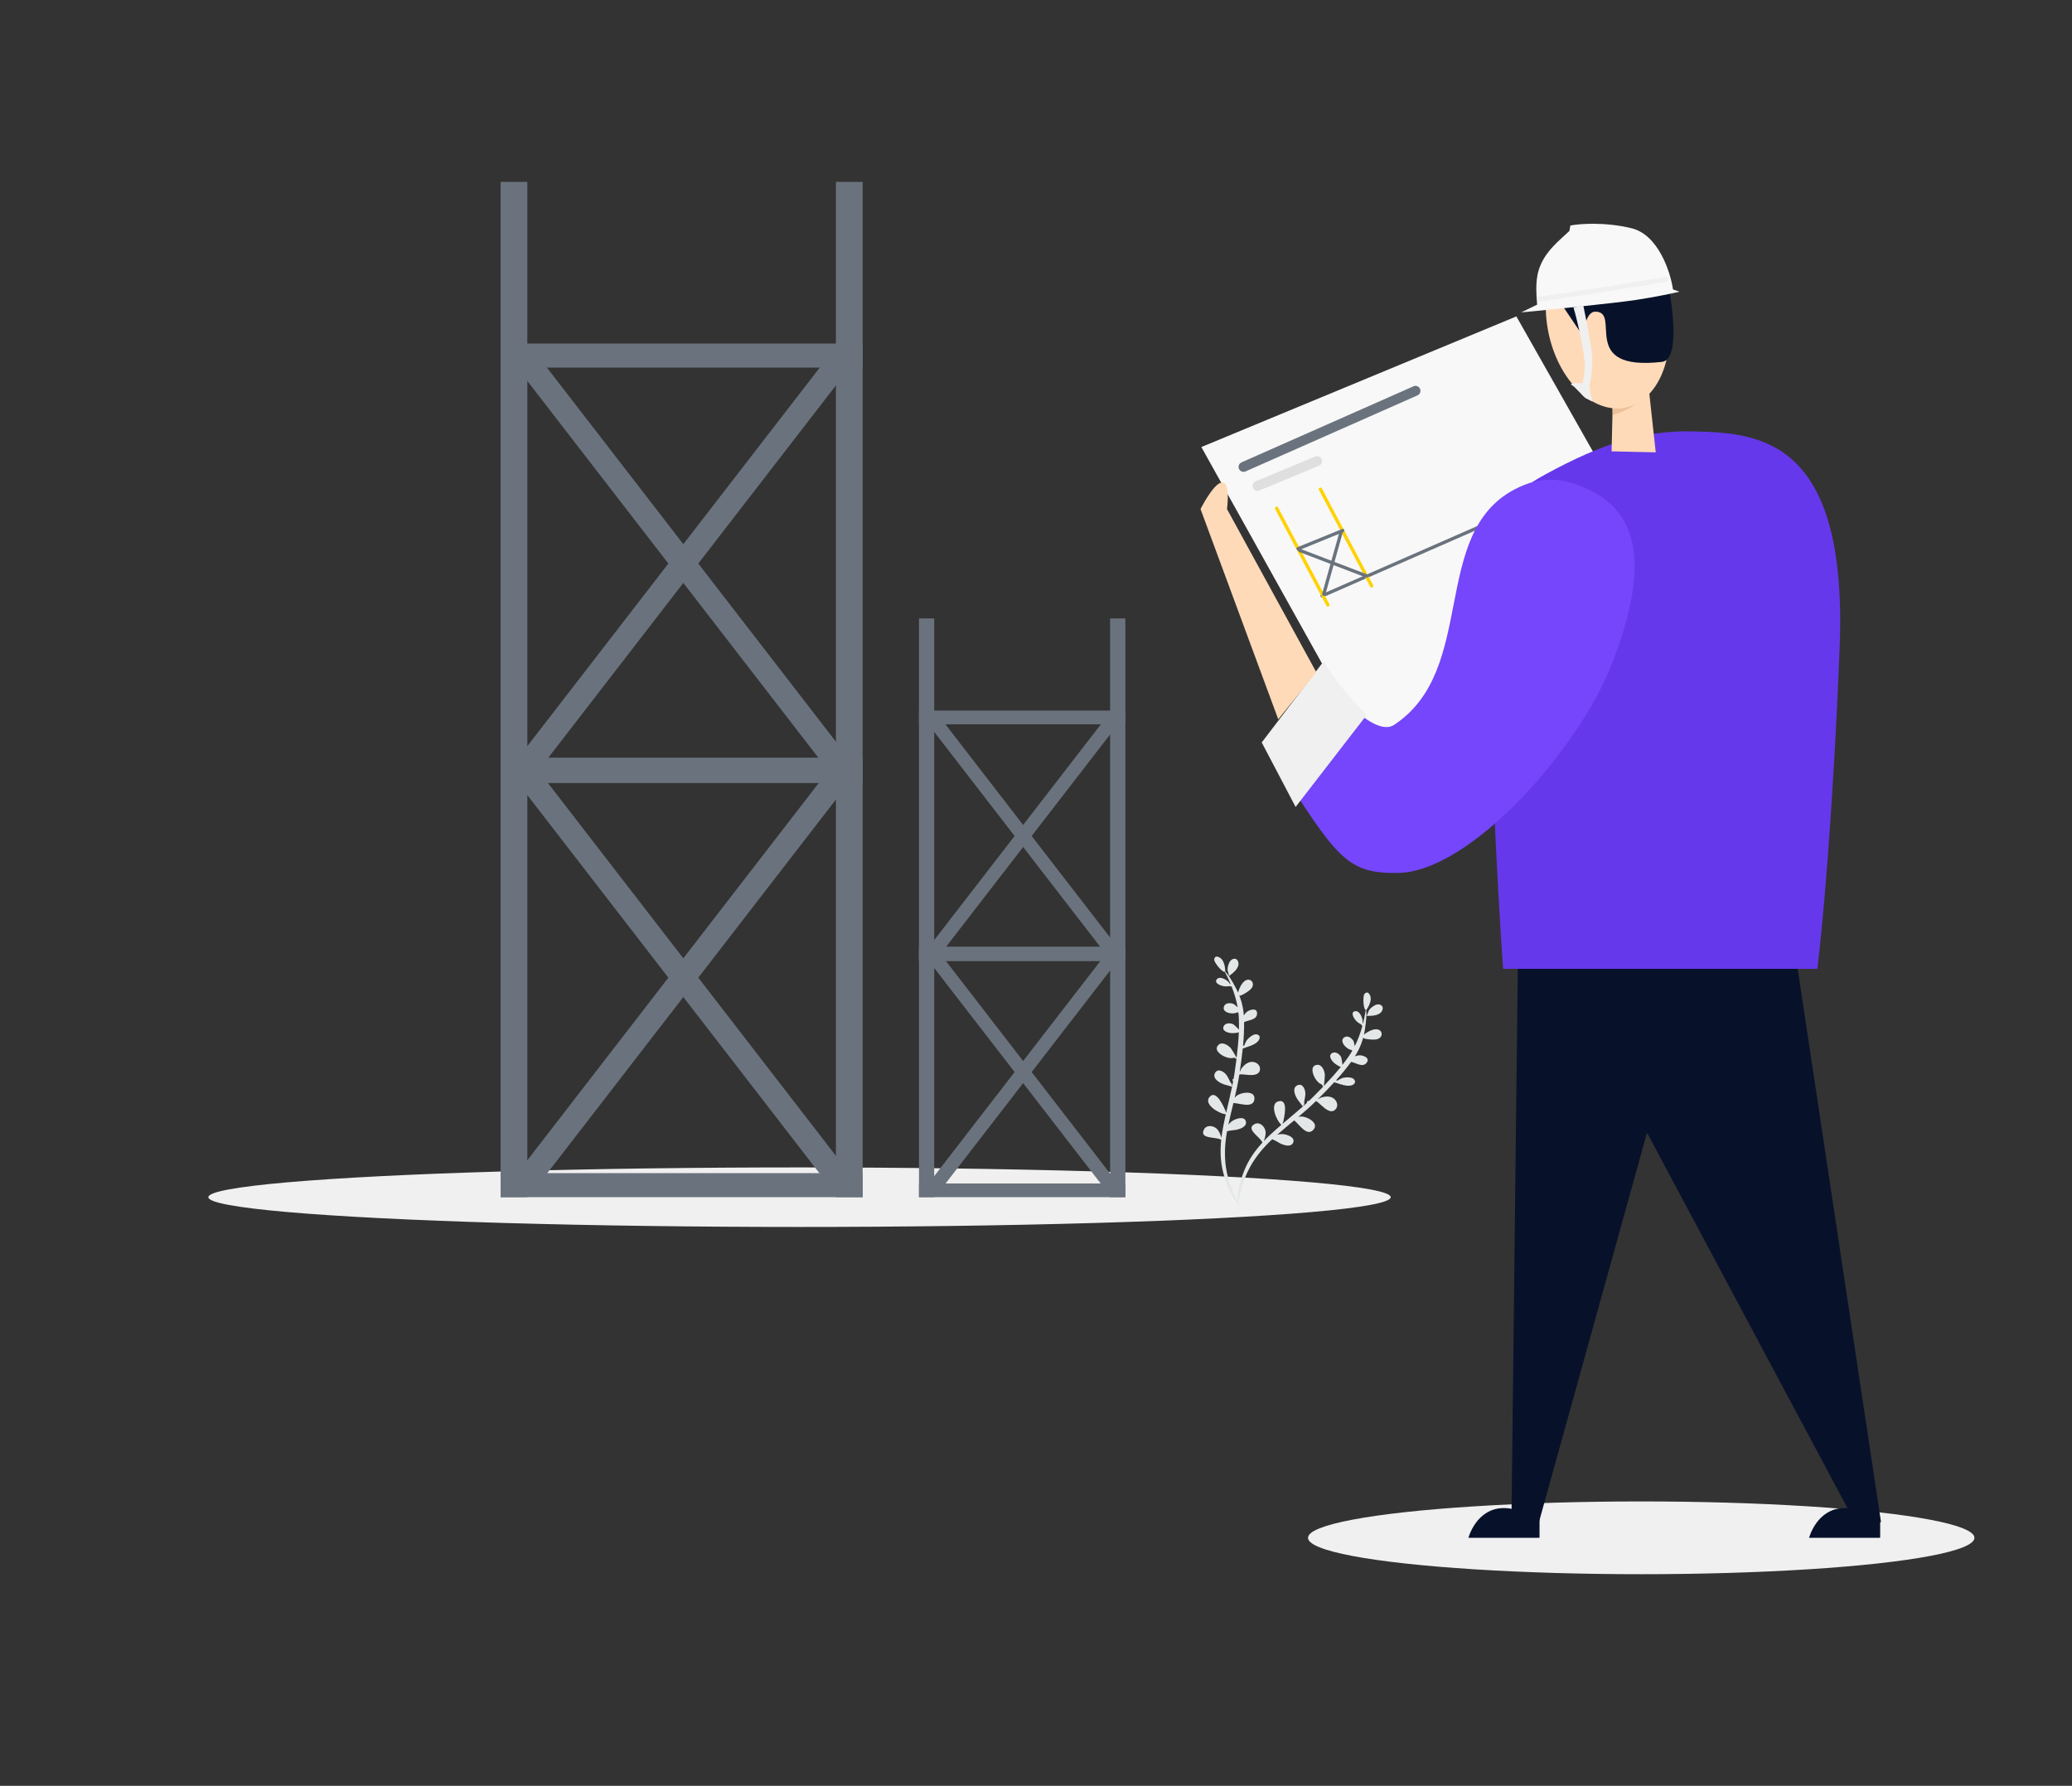 <svg width="1253" height="1080" viewBox="0 0 1253 1080" fill="none" xmlns="http://www.w3.org/2000/svg">
<rect x="0" y="0" width="1253" height="1080" fill="#333333" stroke="none"/>
<ellipse rx="201.5" ry="22" transform="matrix(-1 0 0 1 992.5 930)" fill="#F0F0F0"/>
<path d="M1137.5 920.5L1086 578.5L918 572L914 921H930.5L996 685L1122 921L1137.5 920.5Z" fill="#07122A"/>
<path d="M831 457.851L726.5 270.351L917 191.351L1017 367.851L831 457.851Z" fill="#F8F8F8"/>
<path d="M799.5 360.351L896.5 317.851" stroke="#6A737D" stroke-width="2" stroke-linecap="round"/>
<path d="M772 307.351L803 365.851" stroke="#FFD200" stroke-width="2" stroke-linecap="round"/>
<path d="M798.5 295.851L829.5 354.351" stroke="#FFD200" stroke-width="2" stroke-linecap="round"/>
<path d="M752 282.351L856 236.351" stroke="#6A737D" stroke-width="6" stroke-linecap="round"/>
<path d="M760.5 293.851L796.5 278.851" stroke="#DFDFDF" stroke-width="6" stroke-linecap="round"/>
<path d="M1024.5 260.903C993.703 260.103 968.503 268.406 934.503 286.903C882.942 314.954 896.001 346.798 898.501 388.851C901.001 430.903 905.336 538.57 909.003 585.903H1099C1101.84 563.403 1108.5 493.003 1112.5 391.403C1117.5 264.403 1063 261.903 1024.5 260.903Z" fill="#6638EB"/>
<path d="M960.5 295.906C944.789 288.479 931.391 287.837 916 295.906C864.5 322.906 893.771 404.972 843 438.406C830.5 446.638 804 413.406 804 413.406L771 460C808.333 519.167 814.5 528.406 845.5 527.906C889.292 527.2 955 452.906 975 400.906C995 348.906 994.85 312.143 960.5 295.906Z" fill="#7546FB"/>
<path d="M826.5 432.351C826.5 432.351 813.715 419.343 807 409.851C804.31 406.048 800.5 399.851 800.5 399.851L763 449L783.5 488L826.5 432.351Z" fill="#F0F0F0"/>
<path d="M974.582 272.952L975.227 245.139C975.227 245.139 981.082 243.484 984.504 241.686C990.071 238.761 996.653 231.151 996.653 231.151L1001.27 273.549L974.582 272.952Z" fill="#FFDAB8"/>
<path d="M990.523 243.169C994.206 239.351 996.654 231.151 996.654 231.151L974.984 245.354L975.175 248.142L975.366 250.931C975.366 250.931 985.906 247.955 990.523 243.169Z" fill="#EDC199"/>
<ellipse rx="36.5" ry="53.736" transform="matrix(-0.979 0.203 0.203 0.979 972.157 193.882)" fill="#FFDAB8"/>
<path d="M1005 218.851C1017.61 217.419 1009.39 175.351 1009.39 175.351L944.5 184.293L957.407 203.479C957.407 203.479 958.213 188.479 964.733 188.479C981 188.479 954 224.639 1005 218.851Z" fill="#07122A"/>
<path d="M958.38 221.302C958.475 214.539 954.025 194.07 951.5 185.851L957.5 184.85L957.509 184.893C959.014 192.423 962.816 211.44 962.856 215.326C962.906 220.192 962.595 227.787 961.479 231.378C960.586 234.25 963 242.851 963 242.851C963 242.851 960.965 241.891 959 240.851C957.272 239.936 953.025 234.217 950.5 232.85C947.975 231.484 956.9 231.679 956.9 231.679C956.942 230.955 958.285 228.071 958.38 221.302Z" fill="#F0F0F0"/>
<path d="M989.413 181.378C976.986 183.279 937.856 187.211 919.845 188.939L929.545 184.242C929.327 179.567 928.101 170.968 930.584 163.072C934.077 151.964 943.467 145.089 949.061 139.671L949.656 136.385C955.176 135.3 970.282 134.106 986.555 138.011C1002.83 141.917 1010.11 164.323 1011.72 175.038L1015.6 176.406C1012.05 177.271 1001.84 179.477 989.413 181.378Z" fill="#F8F8F8"/>
<path d="M931 180.851C936 180.184 951.7 177.951 974.5 174.351C997.3 170.751 1006 169.184 1007.5 168.851" stroke="#F0F0F0" stroke-width="3" stroke-linecap="round"/>
<path d="M742 307.85L796 406.5L773 435L726 307.85C726 307.85 733.4 293.05 738.5 291.85C744.438 290.453 742 307.85 742 307.85Z" fill="#FFDAB8"/>
<path d="M800.5 359.351L811 321.851" stroke="#6A737D" stroke-width="2" stroke-linecap="round"/>
<path d="M826.5 348.351L786 332.851" stroke="#6A737D" stroke-width="2" stroke-linecap="round"/>
<path d="M785 331.851L812 320.851" stroke="#6A737D" stroke-width="2" stroke-linecap="round"/>
<path d="M897.782 918.117C908.105 910.262 931 918.117 931 918.117V929.572H889C889 929.572 893.296 921.531 897.782 918.117Z" fill="#07122A"/>
<path d="M909.5 912C892.707 912 888 930 888 930H931C931 930 926.293 912 909.5 912Z" fill="#07122A"/>
<path d="M1103.78 918.117C1114.11 910.262 1137 918.117 1137 918.117V929.572H1095C1095 929.572 1099.3 921.531 1103.78 918.117Z" fill="#07122A"/>
<path d="M1115.5 912C1098.71 912 1094 930 1094 930H1137C1137 930 1132.29 912 1115.5 912Z" fill="#07122A"/>
<ellipse rx="357.5" ry="18" transform="matrix(-1 0 0 1 483.5 724)" fill="#F0F0F0"/>
<path fill-rule="evenodd" clip-rule="evenodd" d="M831.693 607.812C834.041 606.647 837.173 607.998 835.866 611.077C834.467 614.374 829.294 614.415 826.373 614.349C826.665 614.334 827.607 611.311 827.929 610.854C828.88 609.506 830.249 608.529 831.693 607.812ZM804.649 667.887C803.819 668.596 804.581 667.953 804.649 667.887V667.887ZM834.422 623.12C835.827 624.183 835.893 626.061 834.745 627.332C833.377 628.846 830.882 628.792 829.019 628.646C828.177 628.58 823.678 628.225 824.744 627.495C824.662 627.526 824.491 627.601 824.308 627.702C824.209 628.059 824.105 628.415 823.997 628.769C824.023 628.784 824.046 628.801 824.074 628.816C824.043 628.803 824.022 628.788 823.995 628.775C822.911 632.316 821.369 635.688 819.351 638.842C820.106 638.548 820.887 638.324 821.68 638.225C824.027 637.93 828.964 639.734 826.337 642.83C823.818 645.798 819.9 642.617 817.044 642.18C814.27 646.012 811.213 649.684 808.009 653.234C808.205 653.295 808.377 653.421 808.476 653.619C809.761 652.973 811.1 652.049 812.289 651.798C814.005 651.437 817.523 651.217 818.819 652.737C820.412 654.606 818.702 656.126 816.818 656.486C814.085 657.007 810.509 655.687 807.881 654.795C807.58 654.848 807.252 654.761 807.056 654.523C806.998 654.504 806.94 654.485 806.883 654.467C803.639 658 800.27 661.416 796.922 664.757C796.958 664.756 796.993 664.753 797.031 664.751C797.904 664.184 798.84 663.718 799.855 663.474C802.203 662.906 804.966 662.902 806.87 664.583C808.767 666.258 809.438 669.187 807.473 671.069C803.541 674.836 797.756 666.254 795.774 665.897C792.371 669.257 788.774 672.396 785.12 675.472C785.535 675.347 785.96 675.255 786.4 675.213C789.982 674.872 798.386 679.216 793.988 683.496C790.156 687.226 785.727 680.053 782.641 677.545C779.198 680.412 775.736 683.26 772.371 686.218C774.206 685.735 775.979 685.663 777.945 686.25C779.979 686.859 783.262 688.379 781.974 691.1C780.664 693.868 776.722 692.611 774.669 691.733C773.55 691.255 771.305 689.639 769.334 688.959C763.964 693.979 759.313 699.509 755.79 706.021C753.591 710.088 751.922 714.432 750.746 718.896C749.995 721.746 748.517 726.532 748.81 730.24C747.406 722.818 749.957 713.901 752.704 707.265C755.229 701.163 759.007 695.805 763.431 690.982C762.323 687.677 752.986 682.915 758.571 679.842C761.536 678.217 764.571 680.909 765.218 683.762C765.662 685.722 764.983 688.186 764.262 690.09C765.654 688.619 767.1 687.196 768.591 685.82C770.651 683.919 772.761 682.072 774.89 680.249C771.384 676.987 768.069 667.659 772.773 666.131C779.719 663.881 776.369 676.608 775.883 678.994C775.745 679.002 775.638 678.961 775.559 678.873C775.598 679.091 775.644 679.325 775.698 679.56C779.774 676.089 783.91 672.685 787.911 669.131C787.55 668.868 786.978 667.86 786.528 667.324C785.513 666.116 784.542 664.854 783.833 663.44C782.712 661.205 781.632 657.641 784.606 656.325C787.842 654.891 789.376 658.922 789.398 661.327C789.412 662.991 788.954 664.571 788.715 666.202C788.64 666.711 788.926 669.003 788.227 668.017C788.26 668.381 788.264 668.644 788.248 668.831C788.966 668.189 789.679 667.541 790.387 666.888C790.354 666.806 790.33 666.716 790.324 666.612C790.287 665.895 791.015 665.618 791.526 665.828C792.461 664.948 793.386 664.058 794.295 663.15C796.221 661.226 798.175 659.247 800.115 657.226C799.695 656.868 799.862 656.372 799.469 655.992C799.076 655.613 798.303 655.404 797.841 655.052C796.679 654.166 795.716 652.875 795.02 651.604C793.871 649.505 792.386 645.1 795.747 644.097C799.212 643.062 800.969 647.302 801.19 649.953C801.233 650.467 800.842 655.096 800.544 656.776C804.135 653.02 807.667 649.124 810.867 645.159C809.897 645.151 807.149 643.185 806.594 642.648C805.238 641.339 803.084 638.447 805.462 636.915C807.577 635.556 810.181 637.521 811.084 639.432C811.233 639.747 811.755 642.677 811.795 643.991C813.12 642.31 814.383 640.619 815.559 638.923C816.343 637.795 817.075 636.637 817.761 635.455C817.596 635.362 817.441 635.201 817.294 635C813.769 634.41 809.278 628.965 813.419 627.067C815.391 626.165 817.529 628.024 818.494 629.547C818.691 629.858 819.011 631.425 819.271 632.66C821.244 628.744 822.752 624.598 823.9 620.348C823.593 620.272 823.333 620.04 823.299 619.641C821.588 618.676 820.237 617.872 819.043 616.014C818.301 614.86 816.966 612.224 819.147 611.582C821.986 610.747 823.767 615.039 823.998 617.154C824.025 617.4 824.023 618.113 824.014 618.768C824.112 618.754 824.212 618.756 824.31 618.773C824.963 616.141 825.484 613.475 825.9 610.805C824.351 610.312 824.087 602.255 825.119 601.107C827.426 598.537 829.051 602.247 828.927 604.208C828.78 606.521 827.721 608.625 826.46 610.493C826.325 610.691 826.363 610.681 826.328 610.406C826.309 610.542 826.263 610.642 826.194 610.715C826.259 611.932 826.385 613.178 826.324 614.256C826.148 617.341 825.783 620.443 825.255 623.489C825.126 624.229 824.979 624.964 824.814 625.692C826.06 624.641 827.739 623.707 828.396 623.415C830.102 622.657 832.73 621.838 834.422 623.12ZM748.531 729.947C748.614 730.938 748.858 731.843 749.339 732.584C748.986 731.737 748.721 730.855 748.531 729.947Z" fill="#E4E7E8"/>
<path fill-rule="evenodd" clip-rule="evenodd" d="M743.55 581.827C744.738 579.489 748.056 578.702 748.848 581.951C749.696 585.431 745.572 588.554 743.19 590.247C743.416 590.06 742.364 587.073 742.35 586.514C742.307 584.866 742.821 583.264 743.55 581.827ZM757.758 646.157C757.517 647.222 757.744 646.251 757.758 646.157V646.157ZM754.885 592.47C756.647 592.484 757.822 593.95 757.661 595.656C757.469 597.687 755.436 599.135 753.855 600.13C753.139 600.58 749.32 602.984 749.739 601.762C749.692 601.835 749.599 601.997 749.512 602.188C749.647 602.534 749.776 602.881 749.901 603.23C749.931 603.226 749.959 603.226 749.991 603.221C749.958 603.229 749.933 603.23 749.903 603.236C751.149 606.722 751.928 610.347 752.194 614.083C752.623 613.396 753.117 612.75 753.693 612.196C755.399 610.557 760.435 609.054 760.179 613.107C759.932 616.992 754.89 616.782 752.338 618.138C752.404 622.868 752.146 627.639 751.698 632.4C751.892 632.332 752.105 632.33 752.302 632.43C752.947 631.144 753.468 629.603 754.272 628.691C755.432 627.377 758.122 625.098 760.069 625.543C762.464 626.089 762.001 628.33 760.704 629.744C758.825 631.795 755.169 632.873 752.528 633.728C752.319 633.95 752.003 634.077 751.704 634.003C751.646 634.023 751.588 634.042 751.532 634.062C751.041 638.833 750.381 643.585 749.693 648.265C749.72 648.242 749.748 648.219 749.776 648.195C750.138 647.218 750.61 646.285 751.278 645.483C752.822 643.625 755.034 641.971 757.566 642.182C760.087 642.391 762.375 644.339 761.925 647.022C761.023 652.392 751.256 648.967 749.453 649.865C748.732 654.592 747.723 659.258 746.631 663.908C746.889 663.56 747.175 663.232 747.503 662.936C750.171 660.522 759.505 658.984 758.537 665.044C757.692 670.325 749.855 667.219 745.882 667.052C744.834 671.408 743.759 675.76 742.829 680.142C744.011 678.659 745.39 677.542 747.317 676.838C749.312 676.111 752.853 675.368 753.446 678.32C754.049 681.321 750.137 682.669 747.967 683.192C746.783 683.477 744.018 683.523 742.031 684.155C740.725 691.389 740.299 698.602 741.365 705.929C742.031 710.504 743.288 714.985 745.013 719.267C746.113 722.001 747.788 726.722 750.239 729.52C744.678 724.407 741.396 715.733 739.633 708.771C738.012 702.369 737.84 695.815 738.506 689.304C735.643 687.316 725.311 689.076 727.953 683.275C729.36 680.2 733.402 680.546 735.625 682.447C737.153 683.754 738.08 686.135 738.639 688.092C738.877 686.082 739.187 684.076 739.56 682.082C740.076 679.326 740.664 676.585 741.282 673.851C736.522 673.33 728.29 667.831 731.149 663.795C735.375 657.84 740.293 670.048 741.328 672.251C741.223 672.34 741.112 672.371 740.996 672.347C741.158 672.499 741.334 672.66 741.519 672.816C742.713 667.597 743.996 662.396 745.08 657.156C744.634 657.16 743.573 656.694 742.892 656.533C741.356 656.171 739.823 655.739 738.41 655.029C736.176 653.907 733.18 651.694 734.779 648.861C736.516 645.779 740.156 648.094 741.61 650.01C742.616 651.335 743.192 652.876 743.975 654.327C744.219 654.779 745.817 656.447 744.668 656.074C744.912 656.346 745.073 656.554 745.171 656.714C745.364 655.77 745.548 654.825 745.725 653.878C745.65 653.832 745.577 653.774 745.51 653.694C745.052 653.141 745.471 652.484 746.006 652.347C746.23 651.084 746.439 649.817 746.626 648.545C747.02 645.852 747.405 643.097 747.753 640.317C747.202 640.282 747.041 639.784 746.498 639.714C745.957 639.645 745.211 639.94 744.631 639.933C743.17 639.917 741.626 639.457 740.309 638.854C738.133 637.857 734.31 635.212 736.407 632.4C738.567 629.499 742.508 631.85 744.27 633.844C744.612 634.23 747.064 638.175 747.829 639.701C748.464 634.543 748.968 629.308 749.165 624.218C748.382 624.79 745.004 624.856 744.238 624.757C742.369 624.518 738.914 623.485 739.905 620.836C740.789 618.482 744.052 618.503 745.918 619.496C746.225 619.659 748.394 621.696 749.212 622.726C749.269 620.587 749.272 618.476 749.201 616.413C749.156 615.04 749.052 613.674 748.895 612.317C748.708 612.341 748.487 612.304 748.25 612.231C745.07 613.864 738.215 612.181 740.402 608.185C741.444 606.283 744.269 606.497 745.953 607.141C746.297 607.273 747.489 608.338 748.436 609.173C747.678 604.855 746.41 600.629 744.791 596.535C744.5 596.658 744.153 596.627 743.887 596.327C741.939 596.575 740.375 596.738 738.307 595.962C737.023 595.479 734.377 594.163 735.743 592.345C737.52 589.98 741.513 592.358 742.962 593.915C743.13 594.096 743.555 594.669 743.939 595.2C744.01 595.13 744.09 595.072 744.179 595.027C743.13 592.526 741.956 590.077 740.693 587.688C739.157 588.218 734.131 581.915 734.273 580.378C734.587 576.938 738.107 578.943 739.179 580.59C740.443 582.532 740.851 584.852 740.956 587.103C740.966 587.342 740.991 587.311 740.798 587.111C740.864 587.232 740.887 587.34 740.876 587.439C741.655 588.377 742.501 589.301 743.095 590.202C744.797 592.78 746.359 595.486 747.755 598.244C748.094 598.915 748.415 599.592 748.718 600.274C749.089 598.687 749.877 596.934 750.229 596.307C751.144 594.681 752.762 592.454 754.885 592.47ZM749.84 729.452C750.498 730.197 751.235 730.777 752.063 731.083C751.274 730.615 750.534 730.066 749.84 729.452Z" fill="#E4E7E8"/>
<rect x="302.74" y="110" width="16.158" height="613.995" fill="#6A737D"/>
<rect x="505.521" y="110" width="16.158" height="613.995" fill="#6A737D"/>
<rect x="302.741" y="458.2" width="218.938" height="14.542" fill="#6A737D"/>
<rect width="304.585" height="14.318" transform="matrix(0.611 -0.791 0.776 0.631 314.554 707.288)" fill="#6A737D"/>
<rect width="304.585" height="14.318" transform="matrix(-0.611 -0.791 -0.776 0.631 511.906 707.288)" fill="#6A737D"/>
<rect x="302.741" y="709.453" width="218.938" height="14.542" fill="#6A737D"/>
<rect x="302.741" y="207.754" width="218.938" height="14.542" fill="#6A737D"/>
<rect width="304.585" height="14.318" transform="matrix(0.611 -0.791 0.776 0.631 314.554 456.843)" fill="#6A737D"/>
<rect width="304.585" height="14.318" transform="matrix(-0.611 -0.791 -0.776 0.631 511.906 456.843)" fill="#6A737D"/>
<rect x="302.741" y="459.008" width="218.938" height="14.542" fill="#6A737D"/>
<rect x="555.74" y="374" width="9.21" height="349.995" fill="#6A737D"/>
<rect x="671.331" y="374" width="9.21" height="349.995" fill="#6A737D"/>
<rect x="555.74" y="572.484" width="124.801" height="8.289" fill="#6A737D"/>
<rect width="173.622" height="8.162" transform="matrix(0.611 -0.791 0.776 0.631 562.474 714.472)" fill="#6A737D"/>
<rect width="173.622" height="8.162" transform="matrix(-0.611 -0.791 -0.776 0.631 674.97 714.472)" fill="#6A737D"/>
<rect x="555.74" y="715.706" width="124.801" height="8.289" fill="#6A737D"/>
<rect x="555.74" y="429.723" width="124.801" height="8.289" fill="#6A737D"/>
<rect width="173.622" height="8.162" transform="matrix(0.611 -0.791 0.776 0.631 562.474 571.711)" fill="#6A737D"/>
<rect width="173.622" height="8.162" transform="matrix(-0.611 -0.791 -0.776 0.631 674.97 571.711)" fill="#6A737D"/>
<rect x="555.74" y="572.945" width="124.801" height="8.289" fill="#6A737D"/>
</svg>
